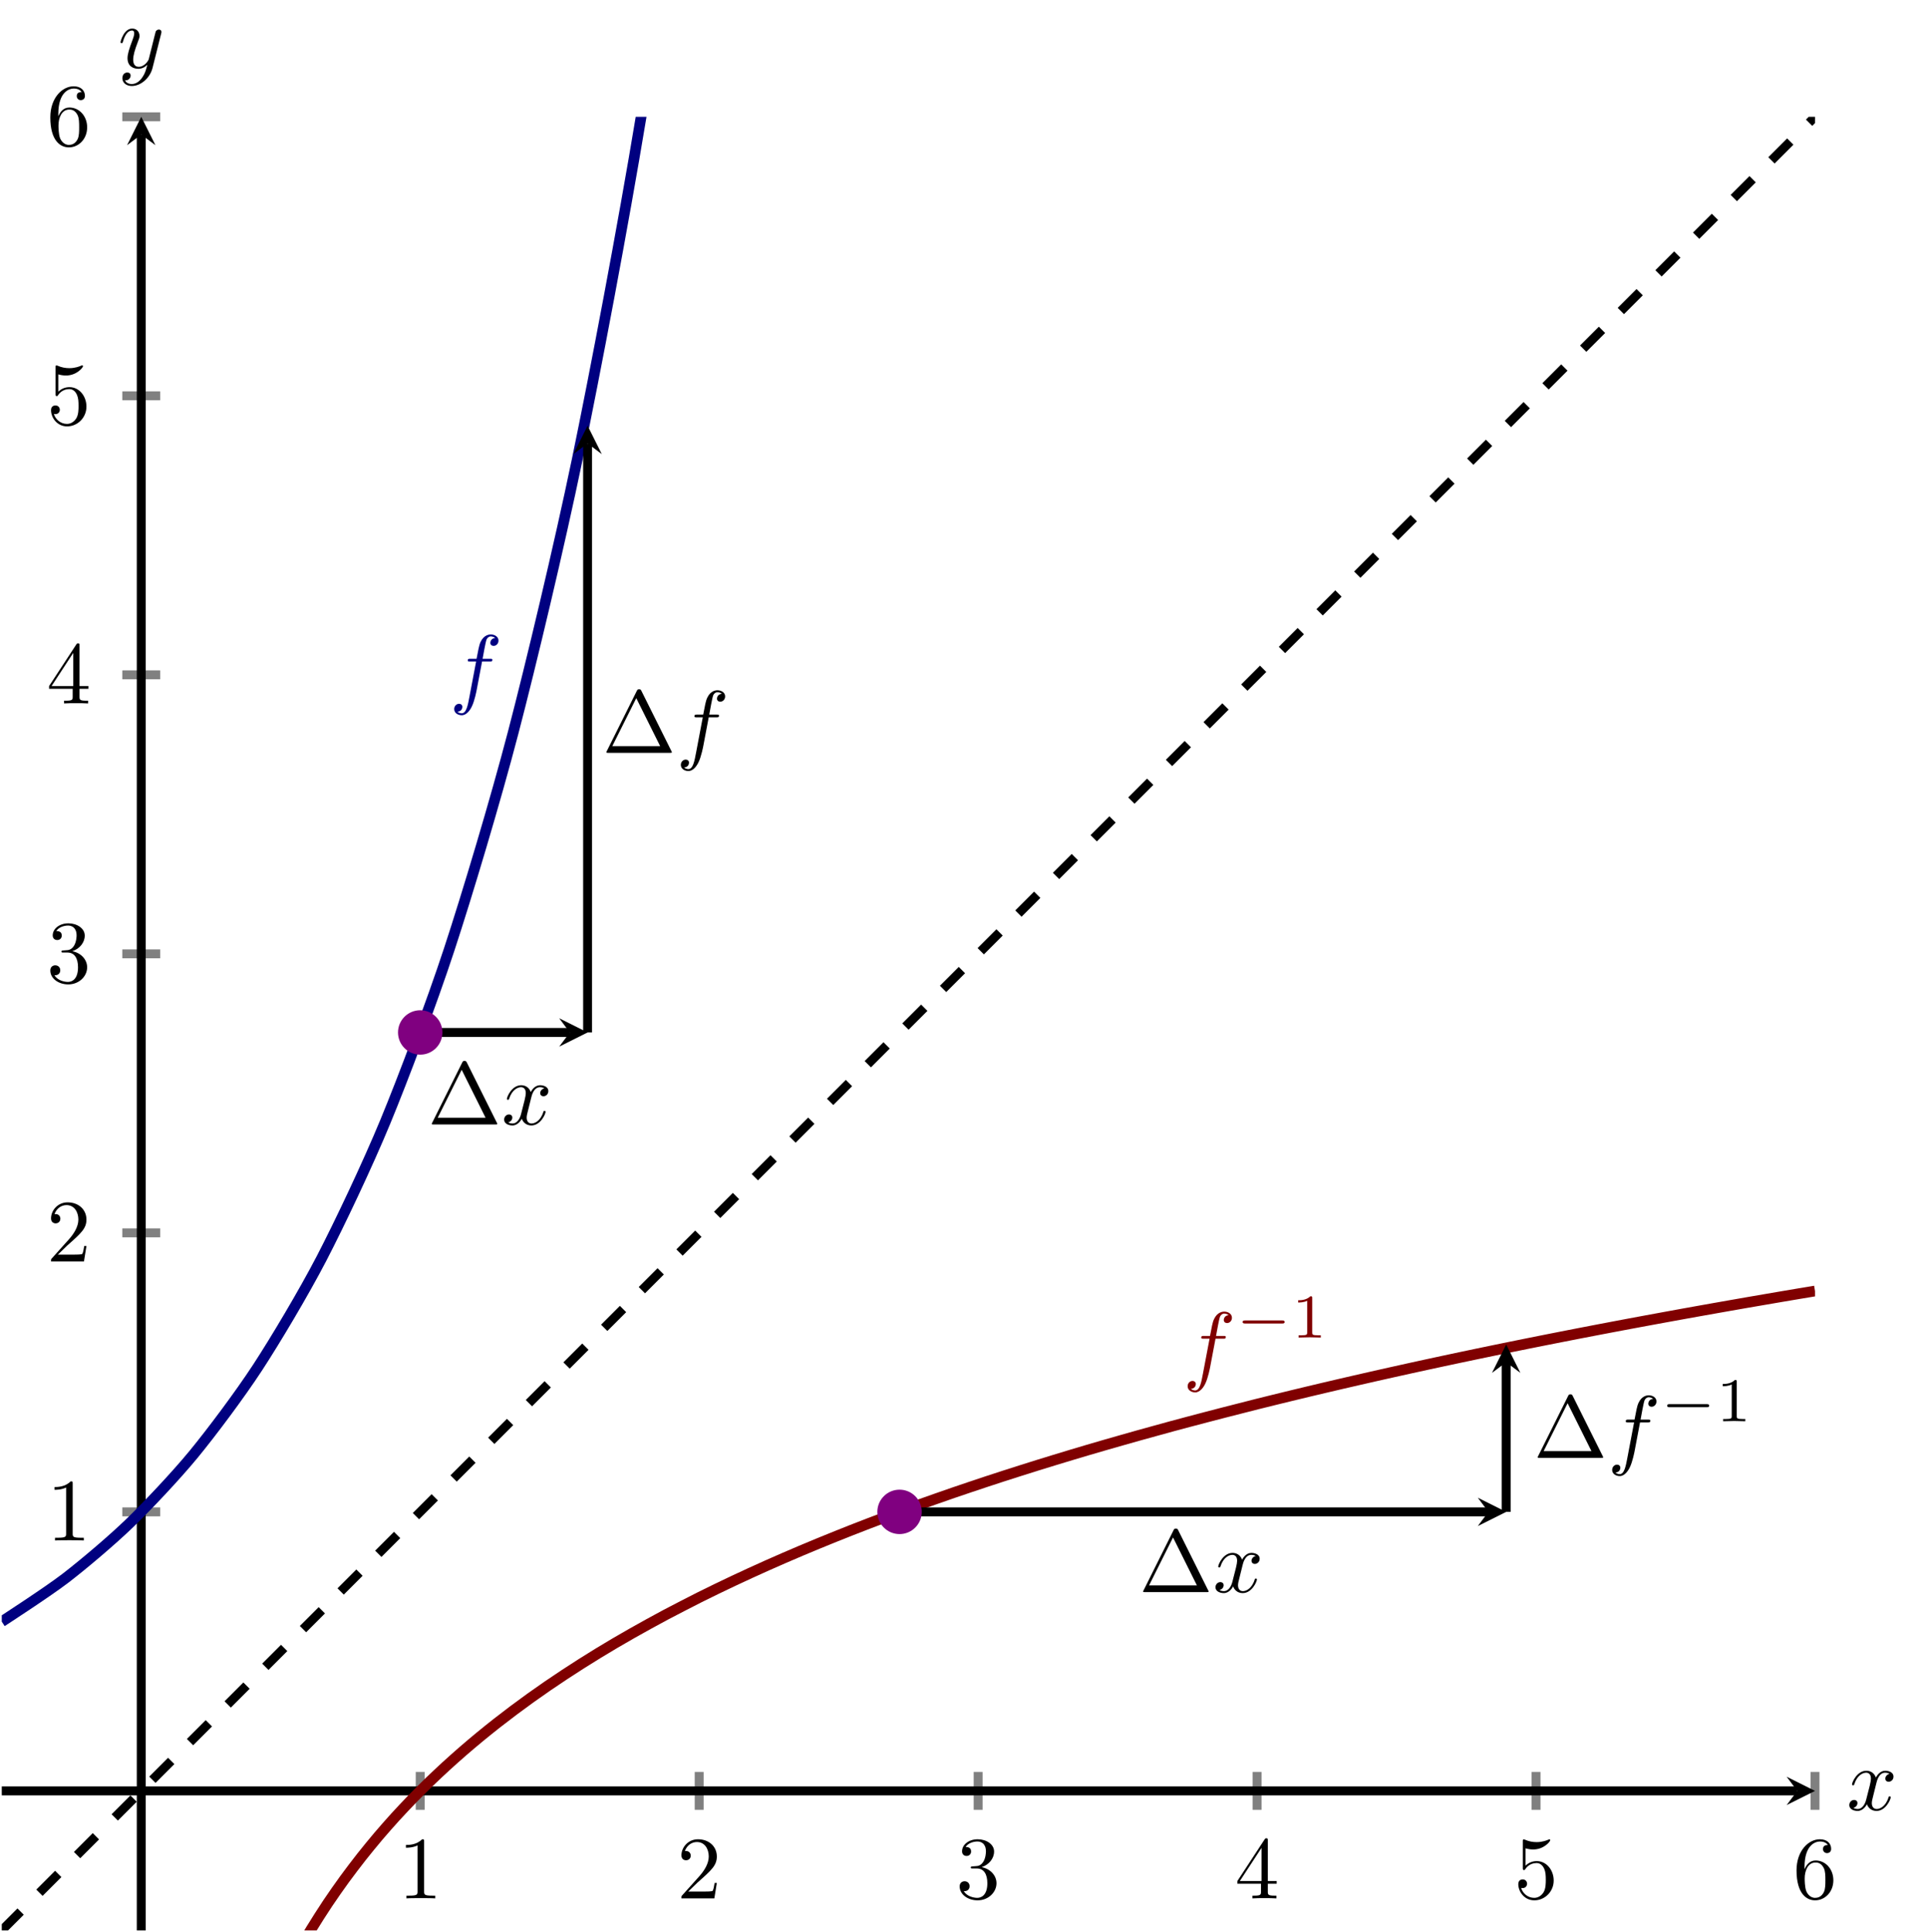 <?xml version="1.0" encoding="UTF-8" standalone="no"?>
<!DOCTYPE svg PUBLIC "-//W3C//DTD SVG 1.1//EN" "http://www.w3.org/Graphics/SVG/1.1/DTD/svg11.dtd">
<svg xmlns="http://www.w3.org/2000/svg" xmlns:xlink="http://www.w3.org/1999/xlink" version="1.1" width="216.335pt" height="216.874pt" viewBox="0 0 216.335 216.874">
<path transform="matrix(1,0,0,-1,.199,216.675)" stroke-width="1" stroke-linecap="butt" stroke-miterlimit="10" stroke-linejoin="miter" fill="none" stroke="#808080" d="M 46.976 13.533 L 46.976 17.785 M 78.294 13.533 L 78.294 17.785 M 109.612 13.533 L 109.612 17.785 M 140.929 13.533 L 140.929 17.785 M 172.247 13.533 L 172.247 17.785 M 203.564 13.533 L 203.564 17.785 "/>
<path transform="matrix(1,0,0,-1,.199,216.675)" stroke-width="1" stroke-linecap="butt" stroke-miterlimit="10" stroke-linejoin="miter" fill="none" stroke="#808080" d="M 13.533 46.976 L 17.785 46.976 M 13.533 78.294 L 17.785 78.294 M 13.533 109.612 L 17.785 109.612 M 13.533 140.929 L 17.785 140.929 M 13.533 172.247 L 17.785 172.247 M 13.533 203.564 L 17.785 203.564 "/>
<path transform="matrix(1,0,0,-1,.199,216.675)" stroke-width="1" stroke-linecap="butt" stroke-miterlimit="10" stroke-linejoin="miter" fill="none" stroke="#000000" d="M 0 15.659 L 201.572 15.659 "/>
<path transform="matrix(1,0,0,-1,201.771,201.016)" d="M 1.993 0 L -1.196 1.594 L 0 0 L -1.196 -1.594 "/>
<path transform="matrix(1,0,0,-1,.199,216.675)" stroke-width="1" stroke-linecap="butt" stroke-miterlimit="10" stroke-linejoin="miter" fill="none" stroke="#000000" d="M 15.659 0 L 15.659 201.572 "/>
<path transform="matrix(0,-1,-1,-0,15.858,15.103)" d="M 1.993 0 L -1.196 1.594 L 0 0 L -1.196 -1.594 "/>
<symbol id="font_0_2">
<path d="M .205 .64 C .205 .664 .205 .666 .182 .666 C .12 .602 .032 .602 0 .602 L 0 .571 C .02 .571 .079 .571 .131 .597 L .131 .079 C .131 .043 .128 .031 .038 .031 L .006 .031 L .006 0 C .041 .003 .128 .003 .168 .003 C .208 .003 .295 .003 .33 0 L .33 .031 L .298 .031 C .208 .031 .205 .042 .205 .079 L .205 .64 Z "/>
</symbol>
<use xlink:href="#font_0_2" transform="matrix(9.963,0,0,-9.963,45.571,213.082)"/>
<symbol id="font_0_3">
<path d="M .077 .077 L .183 .18 C .339 .318 .399 .372 .399 .472 C .399 .586 .309 .666 .187 .666 C .074 .666 0 .574 0 .485 C 0 .429 .05 .429 .053 .429 C .07 .429 .105 .441 .105 .482 C .105 .508 .087 .534 .052 .534 C .044 .534 .042 .534 .039 .533 C .062 .598 .116 .635 .174 .635 C .265 .635 .308 .554 .308 .472 C .308 .392 .258 .313 .203 .251 L .011 .037 C 0 .026 0 .024 0 0 L .371 0 L .399 .174 L .374 .174 C .369 .144 .362 .1 .352 .085 C .345 .077 .279 .077 .257 .077 L .077 .077 Z "/>
</symbol>
<use xlink:href="#font_0_3" transform="matrix(9.963,0,0,-9.963,76.5,213.082)"/>
<symbol id="font_0_4">
<path d="M .248 .374 C .33 .401 .388 .471 .388 .55 C .388 .632 .3 .688 .204 .688 C .103 .688 .027 .628 .027 .552 C .027 .519 .049 .5 .078 .5 C .109 .5 .129 .522 .129 .551 C .129 .601 .082 .601 .067 .601 C .098 .65 .164 .663 .2 .663 C .241 .663 .296 .641 .296 .551 C .296 .539 .294 .481 .268 .437 C .238 .389 .204 .386 .179 .385 C .171 .384 .147 .382 .14 .382 C .132 .381 .125 .38 .125 .37 C .125 .359 .132 .359 .149 .359 L .193 .359 C .275 .359 .312 .291 .312 .193 C .312 .057 .243 .028 .199 .028 C .156 .028 .081 .045 .046 .104 C .081 .099 .112 .121 .112 .159 C .112 .195 .085 .215 .056 .215 C .032 .215 0 .201 0 .157 C 0 .066 .093 0 .202 0 C .324 0 .415 .091 .415 .193 C .415 .275 .352 .353 .248 .374 Z "/>
</symbol>
<use xlink:href="#font_0_4" transform="matrix(9.963,0,0,-9.963,107.737,213.301)"/>
<symbol id="font_0_5">
<path d="M .266 .165 L .266 .078 C .266 .042 .264 .031 .19 .031 L .169 .031 L .169 0 C .21 .003 .262 .003 .304 .003 C .346 .003 .399 .003 .44 0 L .44 .031 L .419 .031 C .345 .031 .343 .042 .343 .078 L .343 .165 L .443 .165 L .443 .196 L .343 .196 L .343 .651 C .343 .671 .343 .677 .327 .677 C .318 .677 .315 .677 .307 .665 L 0 .196 L 0 .165 L .266 .165 M .272 .196 L .028 .196 L .272 .569 L .272 .196 Z "/>
</symbol>
<use xlink:href="#font_0_5" transform="matrix(9.963,0,0,-9.963,138.915,213.082)"/>
<symbol id="font_0_6">
<path d="M .399 .223 C .399 .342 .317 .442 .209 .442 C .161 .442 .118 .426 .082 .391 L .082 .586 C .102 .58 .135 .573 .167 .573 C .29 .573 .36 .664 .36 .677 C .36 .683 .357 .688 .35 .688 C .349 .688 .347 .688 .342 .685 C .322 .676 .273 .656 .206 .656 C .166 .656 .12 .663 .073 .684 C .065 .687 .063 .687 .061 .687 C .051 .687 .051 .679 .051 .663 L .051 .367 C .051 .349 .051 .341 .065 .341 C .072 .341 .074 .344 .078 .35 C .089 .366 .126 .42 .207 .42 C .259 .42 .284 .374 .292 .356 C .308 .319 .31 .28 .31 .23 C .31 .195 .31 .135 .286 .093 C .262 .054 .225 .028 .179 .028 C .106 .028 .049 .081 .032 .14 C .035 .139 .038 .138 .049 .138 C .082 .138 .099 .163 .099 .187 C .099 .211 .082 .236 .049 .236 C .035 .236 0 .229 0 .183 C 0 .097 .069 0 .181 0 C .297 0 .399 .096 .399 .223 Z "/>
</symbol>
<use xlink:href="#font_0_6" transform="matrix(9.963,0,0,-9.963,170.451,213.301)"/>
<symbol id="font_0_7">
<path d="M .09 .35 L .09 .374 C .09 .627 .214 .663 .265 .663 C .289 .663 .331 .657 .353 .623 C .338 .623 .298 .623 .298 .578 C .298 .547 .322 .532 .344 .532 C .36 .532 .39 .541 .39 .58 C .39 .64 .346 .688 .263 .688 C .135 .688 0 .559 0 .338 C 0 .071 .116 0 .209 0 C .32 0 .415 .094 .415 .226 C .415 .353 .326 .449 .215 .449 C .147 .449 .11 .398 .09 .35 M .209 .028 C .146 .028 .116 .088 .11 .103 C .092 .15 .092 .23 .092 .248 C .092 .326 .124 .426 .214 .426 C .23 .426 .276 .426 .307 .364 C .325 .327 .325 .276 .325 .227 C .325 .179 .325 .129 .308 .093 C .278 .033 .232 .028 .209 .028 Z "/>
</symbol>
<use xlink:href="#font_0_7" transform="matrix(9.963,0,0,-9.963,201.688,213.301)"/>
<use xlink:href="#font_0_2" transform="matrix(9.963,0,0,-9.963,6.118,172.909)"/>
<use xlink:href="#font_0_3" transform="matrix(9.963,0,0,-9.963,5.729,141.592)"/>
<use xlink:href="#font_0_4" transform="matrix(9.963,0,0,-9.963,5.649,110.494)"/>
<use xlink:href="#font_0_5" transform="matrix(9.963,0,0,-9.963,5.51,78.958)"/>
<use xlink:href="#font_0_6" transform="matrix(9.963,0,0,-9.963,5.729,47.859)"/>
<use xlink:href="#font_0_7" transform="matrix(9.963,0,0,-9.963,5.649,16.542)"/>
<clipPath id="cp1">
<path transform="matrix(1,0,0,-1,.199,216.675)" d="M 0 0 L 203.564 0 L 203.564 203.564 L 0 203.564 Z "/>
</clipPath>
<g clip-path="url(#cp1)">
<path transform="matrix(1,0,0,-1,.199,216.675)" stroke-width="1.196" stroke-linecap="butt" stroke-miterlimit="10" stroke-linejoin="miter" fill="none" stroke="#000080" d="M 0 34.657 C 0 34.657 5.185 38.017 7.177 39.55 C 9.168 41.083 12.362 43.78 14.354 45.706 C 16.345 47.632 19.539 51.012 21.531 53.433 C 23.522 55.855 26.716 60.114 28.708 63.161 C 30.699 66.208 33.893 71.563 35.885 75.395 C 37.876 79.226 41.07 85.96 43.062 90.779 C 45.053 95.598 48.247 104.066 50.238 110.126 C 52.23 116.186 55.424 126.832 57.415 134.453 C 59.407 142.073 62.601 155.465 64.592 165.048 C 66.584 174.631 69.778 191.471 71.769 203.522 C 73.761 215.573 76.955 236.75 78.946 251.905 C 80.938 267.059 84.132 293.689 86.123 312.747 C 88.115 331.805 91.308 365.297 93.3 389.262 C 95.292 413.227 98.485 455.332 100.477 485.47 C 102.469 515.607 105.662 568.572 107.654 606.471 C 109.645 644.371 112.839 710.967 114.831 758.625 C 116.822 806.283 120.016 890.027 122.008 949.957 C 123.999 1009.886 127.193 1115.189 129.185 1190.557 C 131.176 1265.926 134.37 1398.38 136.362 1493.16 C 138.353 1587.94 141.547 1754.479 143.539 1873.666 C 145.53 1992.853 148.724 2202.295 150.715 2352.177 C 152.707 2502.059 155.901 2765.418 157.892 2953.91 C 159.884 3142.402 163.078 3473.672 165.069 3710.697 C 167.061 3947.722 172.246 4662.219 172.246 4662.219 "/>
<path transform="matrix(1,0,0,-1,.199,216.675)" stroke-width="1.196" stroke-linecap="butt" stroke-miterlimit="10" stroke-linejoin="miter" fill="none" stroke="#800000" d="M 15.721 -178.97 C 15.721 -178.97 17.092 -89.034 17.619 -71.13 C 18.145 -53.225 18.99 -54.607 19.516 -49.927 C 20.043 -45.247 20.887 -40.378 21.414 -37.401 C 21.94 -34.425 22.784 -30.676 23.311 -28.475 C 23.837 -26.274 24.682 -23.288 25.208 -21.538 C 25.735 -19.788 26.579 -17.315 27.106 -15.861 C 27.632 -14.407 28.477 -12.303 29.003 -11.059 C 29.53 -9.815 30.374 -7.983 30.9 -6.895 C 31.427 -5.808 32.271 -4.187 32.798 -3.221 C 33.324 -2.256 34.169 -.803 34.695 .066 C 35.222 .935 36.066 2.253 36.593 3.042 C 37.119 3.832 37.963 5.033 38.49 5.756 C 39.016 6.479 39.861 7.586 40.387 8.255 C 40.914 8.923 41.758 9.954 42.285 10.575 C 42.811 11.196 43.656 12.152 44.182 12.731 C 44.709 13.31 45.553 14.205 46.079 14.748 C 46.606 15.291 47.45 16.133 47.977 16.644 C 48.503 17.154 49.348 17.947 49.874 18.429 C 50.401 18.912 51.245 19.663 51.772 20.12 C 52.298 20.577 53.142 21.29 53.669 21.724 C 54.195 22.158 55.04 22.836 55.566 23.249 C 56.093 23.663 56.937 24.309 57.464 24.703 C 57.99 25.098 58.835 25.716 59.361 26.093 C 59.888 26.471 60.732 27.063 61.258 27.424 C 61.785 27.786 62.629 28.352 63.156 28.699 C 63.682 29.047 64.527 29.592 65.053 29.926 C 65.58 30.261 66.424 30.786 66.951 31.108 C 67.477 31.43 68.321 31.936 68.848 32.246 C 69.374 32.556 70.219 33.042 70.745 33.341 C 71.272 33.64 72.116 34.111 72.643 34.401 C 73.169 34.691 74.014 35.15 74.54 35.43 C 75.067 35.71 75.911 36.146 76.437 36.417 C 76.964 36.688 77.808 37.123 78.335 37.387 C 78.861 37.651 79.706 38.065 80.232 38.32 C 80.759 38.576 81.603 38.979 82.13 39.227 C 82.656 39.475 83.5 39.867 84.027 40.108 C 84.553 40.349 85.398 40.731 85.924 40.966 C 86.451 41.2 87.295 41.572 87.822 41.801 C 88.348 42.029 89.192 42.391 89.719 42.614 C 90.246 42.837 91.09 43.189 91.616 43.406 C 92.143 43.623 92.987 43.966 93.514 44.178 C 94.04 44.389 94.885 44.726 95.411 44.933 C 95.938 45.14 96.782 45.467 97.308 45.669 C 97.835 45.871 98.679 46.19 99.206 46.387 C 99.732 46.585 100.577 46.898 101.103 47.091 C 101.63 47.284 102.474 47.59 103.001 47.779 C 103.527 47.967 104.371 48.266 104.898 48.45 C 105.424 48.635 106.269 48.93 106.795 49.111 C 107.322 49.292 108.166 49.577 108.693 49.755 C 109.219 49.932 110.064 50.214 110.59 50.388 C 111.117 50.562 111.961 50.838 112.487 51.008 C 113.014 51.178 113.858 51.447 114.385 51.614 C 114.911 51.781 115.756 52.048 116.282 52.211 C 116.809 52.375 117.653 52.634 118.18 52.795 C 118.706 52.956 119.55 53.212 120.077 53.37 C 120.603 53.528 121.448 53.779 121.974 53.935 C 122.501 54.09 123.345 54.336 123.872 54.488 C 124.398 54.64 125.243 54.881 125.769 55.03 C 126.296 55.18 127.14 55.42 127.666 55.567 C 128.193 55.715 129.037 55.946 129.564 56.091 C 130.09 56.236 130.935 56.47 131.461 56.613 C 131.988 56.755 132.832 56.98 133.359 57.119 C 133.885 57.259 134.729 57.481 135.256 57.618 C 135.782 57.756 136.627 57.977 137.153 58.112 C 137.68 58.248 138.524 58.461 139.051 58.595 C 139.577 58.729 140.422 58.946 140.948 59.079 C 141.475 59.211 142.319 59.42 142.845 59.549 C 143.372 59.679 144.216 59.885 144.743 60.013 C 145.269 60.14 146.114 60.344 146.64 60.47 C 147.167 60.595 148.011 60.795 148.538 60.92 C 149.064 61.044 149.908 61.242 150.435 61.364 C 150.961 61.486 151.806 61.681 152.332 61.801 C 152.859 61.922 153.703 62.115 154.23 62.234 C 154.756 62.353 155.601 62.542 156.127 62.659 C 156.654 62.776 157.498 62.964 158.024 63.08 C 158.551 63.196 159.395 63.38 159.922 63.495 C 160.448 63.609 161.293 63.791 161.819 63.904 C 162.346 64.016 163.19 64.196 163.717 64.308 C 164.243 64.419 165.087 64.596 165.614 64.706 C 166.14 64.816 166.985 64.991 167.511 65.1 C 168.038 65.209 168.882 65.382 169.409 65.489 C 169.935 65.597 170.78 65.768 171.306 65.873 C 171.833 65.979 172.677 66.148 173.203 66.252 C 173.73 66.357 174.574 66.524 175.101 66.627 C 175.627 66.731 176.472 66.895 176.998 66.998 C 177.525 67.1 178.369 67.263 178.896 67.364 C 179.422 67.465 180.266 67.626 180.793 67.726 C 181.319 67.826 182.164 67.985 182.69 68.084 C 183.217 68.182 184.061 68.34 184.588 68.437 C 185.114 68.535 185.958 68.69 186.485 68.786 C 187.012 68.883 187.856 69.037 188.382 69.133 C 188.909 69.228 189.753 69.381 190.28 69.475 C 190.806 69.57 191.651 69.719 192.177 69.813 C 192.704 69.906 193.548 70.056 194.075 70.148 C 194.601 70.241 195.445 70.389 195.972 70.48 C 196.498 70.571 197.343 70.716 197.869 70.806 C 198.396 70.896 199.24 71.042 199.767 71.132 C 200.293 71.221 201.137 71.364 201.664 71.453 C 202.19 71.541 203.561 71.769 203.561 71.769 "/>
<path transform="matrix(1,0,0,-1,.199,216.675)" stroke-width="1" stroke-linecap="butt" stroke-dasharray="2.989,2.989" stroke-miterlimit="10" stroke-linejoin="miter" fill="none" stroke="#000000" d="M 0 0 L 8.482 8.482 L 16.964 16.964 L 25.446 25.446 L 33.927 33.927 L 42.409 42.409 L 50.891 50.891 L 59.373 59.373 L 67.855 67.855 L 76.337 76.337 L 84.818 84.818 L 93.3 93.3 L 101.782 101.782 L 110.264 110.264 L 118.746 118.746 L 127.228 127.228 L 135.709 135.709 L 144.191 144.191 L 152.673 152.673 L 161.155 161.155 L 169.637 169.637 L 178.119 178.119 L 186.6 186.6 L 195.082 195.082 L 203.564 203.564 "/>
<symbol id="font_2_1">
<path d="M .314 .605 L .4 .605 C .42 .605 .43 .605 .43 .625 C .43 .636 .42 .636 .403 .636 L .32 .636 L .341 .75 C .345 .771 .359 .842 .365 .854 C .374 .873 .391 .888 .412 .888 C .416 .888 .442 .888 .461 .87 C .417 .866 .407 .831 .407 .816 C .407 .793 .425 .781 .444 .781 C .47 .781 .499 .803 .499 .841 C .499 .887 .453 .91 .412 .91 C .378 .91 .315 .892 .285 .793 C .279 .772 .276 .762 .252 .636 L .183 .636 C .164 .636 .153 .636 .153 .617 C .153 .605 .162 .605 .181 .605 L .247 .605 L .172 .21 C .154 .113 .137 .022 .085 .022 C .081 .022 .056 .022 .037 .04 C .083 .043 .092 .079 .092 .094 C .092 .117 .074 .129 .055 .129 C .029 .129 0 .107 0 .069 C 0 .024 .044 0 .085 0 C .14 0 .18 .059 .198 .097 C .23 .16 .253 .281 .254 .288 L .314 .605 Z "/>
</symbol>
<use xlink:href="#font_2_1" transform="matrix(9.963,0,0,-9.963,50.991,80.28)" fill="#000080"/>
<use xlink:href="#font_2_1" transform="matrix(9.963,0,0,-9.963,133.332,156.286)" fill="#800000"/>
<symbol id="font_3_1">
<path d="M .636 0 C .652 0 .676 0 .676 .024 C .676 .049 .653 .049 .636 .049 L .04 .049 C .024 .049 0 .049 0 .025 C 0 0 .023 0 .04 0 L .636 0 Z "/>
</symbol>
<use xlink:href="#font_3_1" transform="matrix(6.974,0,0,-6.974,139.507,148.554)" fill="#800000"/>
<symbol id="font_4_1">
<path d="M .226 .636 C .226 .663 .224 .664 .196 .664 C .132 .601 .041 .6 0 .6 L 0 .564 C .024 .564 .09 .564 .145 .592 L .145 .082 C .145 .049 .145 .036 .045 .036 L .007 .036 L .007 0 C .025 .001 .148 .004 .185 .004 C .216 .004 .342 .001 .364 0 L .364 .036 L .326 .036 C .226 .036 .226 .049 .226 .082 L .226 .636 Z "/>
</symbol>
<use xlink:href="#font_4_1" transform="matrix(6.974,0,0,-6.974,145.74,150.13)" fill="#800000"/>
<path transform="matrix(1,0,0,-1,.199,216.675)" stroke-width="1" stroke-linecap="butt" stroke-miterlimit="10" stroke-linejoin="miter" fill="none" stroke="#000000" d="M 46.976 100.789 L 63.774 100.789 "/>
<path transform="matrix(1,0,0,-1,63.973,115.886)" d="M 1.993 0 L -1.196 1.594 L 0 0 L -1.196 -1.594 "/>
<path transform="matrix(1,0,0,-1,.199,216.675)" stroke-width="1" stroke-linecap="butt" stroke-miterlimit="10" stroke-linejoin="miter" fill="none" stroke="#000000" d="M 65.767 100.789 L 65.767 166.9 "/>
<path transform="matrix(0,-1,-1,-0,65.966,49.775)" d="M 1.993 0 L -1.196 1.594 L 0 0 L -1.196 -1.594 "/>
<symbol id="font_0_1">
<path d="M .395 .698 C .388 .711 .386 .716 .369 .716 C .352 .716 .35 .711 .343 .698 L .005 .02 C 0 .011 0 .009 0 .008 C 0 0 .006 0 .022 0 L .716 0 C .732 0 .738 0 .738 .008 C .738 .009 .738 .011 .733 .02 L .395 .698 M .337 .616 L .606 .076 L .067 .076 L .337 .616 Z "/>
</symbol>
<use xlink:href="#font_0_1" transform="matrix(9.963,0,0,-9.963,48.474,126.215)"/>
<symbol id="font_2_2">
<path d="M .305 .313 C .311 .339 .334 .431 .404 .431 C .409 .431 .433 .431 .454 .418 C .426 .413 .406 .388 .406 .364 C .406 .348 .417 .329 .444 .329 C .466 .329 .498 .347 .498 .387 C .498 .439 .439 .453 .405 .453 C .347 .453 .312 .4 .3 .377 C .275 .443 .221 .453 .192 .453 C .088 .453 .031 .324 .031 .299 C .031 .289 .041 .289 .043 .289 C .051 .289 .054 .291 .056 .3 C .09 .406 .156 .431 .19 .431 C .209 .431 .244 .422 .244 .364 C .244 .333 .227 .266 .19 .126 C .174 .064 .139 .022 .095 .022 C .089 .022 .066 .022 .045 .035 C .07 .04 .092 .061 .092 .089 C .092 .116 .07 .124 .055 .124 C .025 .124 0 .098 0 .066 C 0 .02 .05 0 .094 0 C .16 0 .196 .07 .199 .076 C .211 .039 .247 0 .307 0 C .41 0 .467 .129 .467 .154 C .467 .164 .458 .164 .455 .164 C .446 .164 .444 .16 .442 .153 C .409 .046 .341 .022 .309 .022 C .27 .022 .254 .054 .254 .088 C .254 .11 .26 .132 .271 .176 L .305 .313 Z "/>
</symbol>
<use xlink:href="#font_2_2" transform="matrix(9.963,0,0,-9.963,56.597,126.325)"/>
<use xlink:href="#font_0_1" transform="matrix(9.963,0,0,-9.963,68.074,84.502)"/>
<use xlink:href="#font_2_1" transform="matrix(9.963,0,0,-9.963,76.436,86.544)"/>
<path transform="matrix(1,0,0,-1,.199,216.675)" stroke-width="1" stroke-linecap="butt" stroke-miterlimit="10" stroke-linejoin="miter" fill="none" stroke="#000000" d="M 168.893 46.976 L 168.893 63.774 "/>
<path transform="matrix(0,-1,-1,-0,169.092,152.901)" d="M 1.993 0 L -1.196 1.594 L 0 0 L -1.196 -1.594 "/>
<path transform="matrix(1,0,0,-1,.199,216.675)" stroke-width="1" stroke-linecap="butt" stroke-miterlimit="10" stroke-linejoin="miter" fill="none" stroke="#000000" d="M 100.789 46.976 L 166.9 46.976 "/>
<path transform="matrix(1,0,0,-1,167.099,169.699)" d="M 1.993 0 L -1.196 1.594 L 0 0 L -1.196 -1.594 "/>
<use xlink:href="#font_0_1" transform="matrix(9.963,0,0,-9.963,172.629,163.639)"/>
<use xlink:href="#font_2_1" transform="matrix(9.963,0,0,-9.963,180.991,165.681)"/>
<use xlink:href="#font_3_1" transform="matrix(6.974,0,0,-6.974,187.166,157.95)"/>
<use xlink:href="#font_4_1" transform="matrix(6.974,0,0,-6.974,193.4,159.526)"/>
<use xlink:href="#font_0_1" transform="matrix(9.963,0,0,-9.963,128.333,178.706)"/>
<use xlink:href="#font_2_2" transform="matrix(9.963,0,0,-9.963,136.456,178.816)"/>
</g>
<path transform="matrix(1,0,0,-1,.199,216.675)" d="M 48.969 100.789 C 48.969 101.889 48.077 102.781 46.976 102.781 C 45.876 102.781 44.984 101.889 44.984 100.789 C 44.984 99.688 45.876 98.796 46.976 98.796 C 48.077 98.796 48.969 99.688 48.969 100.789 Z M 46.976 100.789 " fill="#800080"/>
<path transform="matrix(1,0,0,-1,.199,216.675)" stroke-width="1" stroke-linecap="butt" stroke-miterlimit="10" stroke-linejoin="miter" fill="none" stroke="#800080" d="M 48.969 100.789 C 48.969 101.889 48.077 102.781 46.976 102.781 C 45.876 102.781 44.984 101.889 44.984 100.789 C 44.984 99.688 45.876 98.796 46.976 98.796 C 48.077 98.796 48.969 99.688 48.969 100.789 Z M 46.976 100.789 "/>
<path transform="matrix(1,0,0,-1,.199,216.675)" d="M 102.781 46.976 C 102.781 48.077 101.889 48.969 100.789 48.969 C 99.688 48.969 98.796 48.077 98.796 46.976 C 98.796 45.876 99.688 44.984 100.789 44.984 C 101.889 44.984 102.781 45.876 102.781 46.976 Z M 100.789 46.976 " fill="#800080"/>
<path transform="matrix(1,0,0,-1,.199,216.675)" stroke-width="1" stroke-linecap="butt" stroke-miterlimit="10" stroke-linejoin="miter" fill="none" stroke="#800080" d="M 102.781 46.976 C 102.781 48.077 101.889 48.969 100.789 48.969 C 99.688 48.969 98.796 48.077 98.796 46.976 C 98.796 45.876 99.688 44.984 100.789 44.984 C 101.889 44.984 102.781 45.876 102.781 46.976 Z M 100.789 46.976 "/>
<use xlink:href="#font_2_2" transform="matrix(9.963,0,0,-9.963,207.61,203.268)"/>
<symbol id="font_2_3">
<path d="M .457 .586 C .461 .6 .461 .602 .461 .609 C .461 .627 .447 .636 .432 .636 C .422 .636 .406 .63 .397 .615 C .395 .61 .387 .579 .383 .561 C .376 .535 .369 .508 .363 .481 L .318 .301 C .314 .286 .271 .216 .205 .216 C .154 .216 .143 .26 .143 .297 C .143 .343 .16 .405 .194 .493 C .21 .534 .214 .545 .214 .565 C .214 .61 .182 .647 .132 .647 C .037 .647 0 .502 0 .493 C 0 .483 .01 .483 .012 .483 C .022 .483 .023 .485 .028 .501 C .055 .595 .095 .625 .129 .625 C .137 .625 .154 .625 .154 .593 C .154 .568 .144 .542 .137 .523 C .097 .417 .079 .36 .079 .313 C .079 .224 .142 .194 .201 .194 C .24 .194 .274 .211 .302 .239 C .289 .187 .277 .138 .237 .085 C .211 .051 .173 .022 .127 .022 C .113 .022 .068 .025 .051 .064 C .067 .064 .08 .064 .094 .076 C .104 .085 .114 .098 .114 .117 C .114 .148 .087 .152 .077 .152 C .054 .152 .021 .136 .021 .087 C .021 .037 .065 0 .127 0 C .23 0 .333 .091 .361 .204 L .457 .586 Z "/>
</symbol>
<use xlink:href="#font_2_3" transform="matrix(9.963,0,0,-9.963,13.529,9.652)"/>
</svg>
